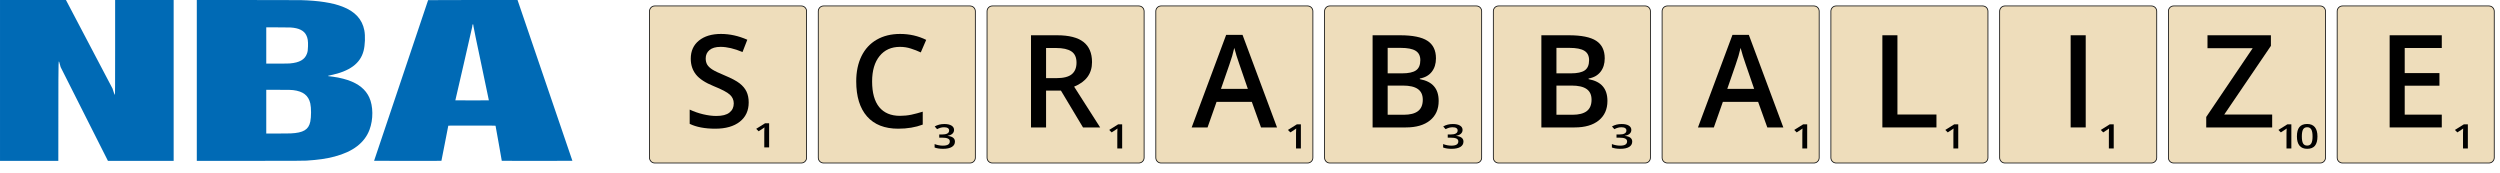 <svg width="808" height="56" viewBox="0 0 808 56" fill="none" xmlns="http://www.w3.org/2000/svg">
<g clip-path="url(#clip0_2_96)">
<path d="M258.978 1.923H211.631C210.687 1.923 209.923 2.687 209.923 3.631V50.977C209.923 51.921 210.687 52.686 211.631 52.686H258.978C259.921 52.686 260.686 51.921 260.686 50.977V3.631C260.686 2.687 259.921 1.923 258.978 1.923Z" fill="#EEDDBB" stroke="#111111" stroke-width="0.268" stroke-linecap="round" stroke-linejoin="round"/>
<path d="M241.979 33.098C241.979 35.746 241.021 37.825 239.106 39.333C237.19 40.84 234.548 41.594 231.18 41.594C227.811 41.594 225.053 41.071 222.907 40.025V35.42C224.266 36.059 225.705 36.562 227.227 36.928C228.762 37.295 230.188 37.478 231.506 37.478C233.435 37.478 234.854 37.112 235.764 36.378C236.688 35.645 237.15 34.66 237.15 33.424C237.15 32.31 236.729 31.366 235.886 30.592C235.044 29.817 233.305 28.9 230.67 27.841C227.954 26.741 226.038 25.484 224.924 24.072C223.811 22.659 223.254 20.961 223.254 18.978C223.254 16.492 224.137 14.536 225.902 13.11C227.668 11.683 230.039 10.97 233.013 10.97C235.866 10.97 238.705 11.595 241.53 12.845L239.982 16.818C237.333 15.704 234.969 15.147 232.891 15.147C231.315 15.147 230.12 15.493 229.305 16.186C228.49 16.865 228.083 17.769 228.083 18.896C228.083 19.67 228.246 20.336 228.572 20.893C228.898 21.436 229.434 21.952 230.181 22.441C230.928 22.93 232.273 23.576 234.216 24.377C236.403 25.287 238.005 26.136 239.024 26.924C240.043 27.712 240.79 28.602 241.265 29.593C241.741 30.585 241.979 31.753 241.979 33.098Z" fill="black"/>
<path d="M248.583 47.633H247.013V42.599C247.013 41.998 247.03 41.521 247.066 41.169C246.964 41.255 246.837 41.349 246.685 41.452C246.538 41.555 246.039 41.882 245.188 42.433L244.4 41.639L247.273 39.836H248.583V47.633Z" fill="black"/>
<path d="M313.507 1.923H266.192C265.24 1.923 264.468 2.695 264.468 3.647V50.962C264.468 51.914 265.24 52.686 266.192 52.686H313.507C314.459 52.686 315.232 51.914 315.232 50.962V3.647C315.232 2.695 314.459 1.923 313.507 1.923Z" fill="#EEDDBB" stroke="#111111" stroke-width="0.268" stroke-linecap="round" stroke-linejoin="round"/>
<path d="M290.873 15.147C288.075 15.147 285.874 16.139 284.272 18.122C282.669 20.105 281.867 22.842 281.867 26.333C281.867 29.987 282.635 32.751 284.17 34.626C285.718 36.5 287.953 37.438 290.873 37.438C292.136 37.438 293.359 37.316 294.541 37.071C295.723 36.813 296.952 36.487 298.229 36.093V40.27C295.892 41.153 293.244 41.594 290.282 41.594C285.922 41.594 282.574 40.277 280.237 37.642C277.901 34.993 276.733 31.21 276.733 26.292C276.733 23.195 277.296 20.485 278.424 18.163C279.565 15.84 281.208 14.06 283.355 12.824C285.501 11.588 288.021 10.97 290.914 10.97C293.957 10.97 296.768 11.608 299.349 12.885L297.597 16.94C296.592 16.465 295.526 16.05 294.398 15.697C293.284 15.33 292.109 15.147 290.873 15.147Z" fill="black"/>
<path d="M308.349 41.986C308.349 42.48 308.169 42.892 307.808 43.223C307.447 43.55 306.939 43.77 306.284 43.884V43.927C307.069 44.005 307.657 44.201 308.049 44.514C308.441 44.823 308.637 45.235 308.637 45.751C308.637 46.501 308.305 47.081 307.641 47.489C306.977 47.895 306.033 48.097 304.807 48.097C303.725 48.097 302.811 47.957 302.067 47.676V46.562C302.482 46.725 302.921 46.851 303.384 46.94C303.847 47.029 304.293 47.074 304.721 47.074C305.478 47.074 306.044 46.962 306.418 46.737C306.792 46.514 306.979 46.167 306.979 45.698C306.979 45.282 306.772 44.976 306.358 44.78C305.944 44.585 305.293 44.487 304.406 44.487H303.558V43.468H304.42C305.979 43.468 306.759 43.038 306.759 42.178C306.759 41.843 306.623 41.586 306.351 41.404C306.079 41.223 305.678 41.132 305.148 41.132C304.778 41.132 304.422 41.175 304.079 41.26C303.736 41.342 303.33 41.504 302.863 41.746L302.094 40.871C302.99 40.345 304.03 40.082 305.215 40.082C306.2 40.082 306.968 40.251 307.521 40.588C308.073 40.926 308.349 41.392 308.349 41.986Z" fill="black"/>
<path d="M368.052 1.923H320.738C319.786 1.923 319.013 2.695 319.013 3.647V50.962C319.013 51.914 319.786 52.686 320.738 52.686H368.052C369.005 52.686 369.777 51.914 369.777 50.962V3.647C369.777 2.695 369.005 1.923 368.052 1.923Z" fill="#EEDDBB" stroke="#111111" stroke-width="0.268" stroke-linecap="round" stroke-linejoin="round"/>
<path d="M338.089 25.253H341.471C343.74 25.253 345.383 24.832 346.402 23.99C347.421 23.148 347.93 21.898 347.93 20.241C347.93 18.556 347.38 17.348 346.28 16.614C345.18 15.881 343.522 15.514 341.308 15.514H338.089V25.253ZM338.089 29.288V41.187H333.219V11.398H341.634C345.478 11.398 348.324 12.118 350.172 13.558C352.019 14.998 352.943 17.171 352.943 20.078C352.943 23.786 351.014 26.428 347.156 28.004L355.571 41.187H350.029L342.898 29.288H338.089Z" fill="black"/>
<path d="M362.682 47.991H361.111V42.956C361.111 42.355 361.129 41.879 361.164 41.527C361.062 41.612 360.935 41.707 360.784 41.81C360.636 41.913 360.137 42.24 359.287 42.791L358.498 41.996L361.372 40.194H362.682V47.991Z" fill="black"/>
<path d="M422.613 1.923H375.269C374.324 1.923 373.559 2.688 373.559 3.632V50.976C373.559 51.921 374.324 52.686 375.269 52.686H422.613C423.557 52.686 424.322 51.921 424.322 50.976V3.632C424.322 2.688 423.557 1.923 422.613 1.923Z" fill="#EEDDBB" stroke="#111111" stroke-width="0.268" stroke-linecap="round" stroke-linejoin="round"/>
<path d="M407.559 41.187L404.585 32.914H393.195L390.281 41.187H385.147L396.292 11.276H401.589L412.735 41.187H407.559ZM403.301 28.717L400.51 20.608C400.306 20.064 400.021 19.209 399.654 18.04C399.301 16.872 399.056 16.016 398.92 15.473C398.554 17.144 398.017 18.971 397.311 20.954L394.621 28.717H403.301Z" fill="black"/>
<path d="M420.446 47.991H418.876V42.956C418.876 42.355 418.893 41.879 418.929 41.527C418.827 41.612 418.7 41.707 418.548 41.81C418.401 41.913 417.902 42.24 417.051 42.791L416.262 41.996L419.136 40.194H420.446V47.991Z" fill="black"/>
<path d="M477.174 1.923H429.798C428.863 1.923 428.104 2.681 428.104 3.616V50.992C428.104 51.928 428.863 52.686 429.798 52.686H477.174C478.11 52.686 478.868 51.928 478.868 50.992V3.616C478.868 2.681 478.11 1.923 477.174 1.923Z" fill="#EEDDBB" stroke="#111111" stroke-width="0.268" stroke-linecap="round" stroke-linejoin="round"/>
<path d="M443.624 11.398H452.467C456.57 11.398 459.531 11.996 461.351 13.191C463.185 14.386 464.102 16.274 464.102 18.855C464.102 20.594 463.653 22.041 462.757 23.195C461.86 24.35 460.57 25.077 458.886 25.375V25.579C460.977 25.973 462.512 26.754 463.49 27.922C464.482 29.077 464.978 30.646 464.978 32.629C464.978 35.305 464.041 37.404 462.166 38.925C460.305 40.433 457.711 41.187 454.383 41.187H443.624V11.398ZM448.494 23.705H453.18C455.218 23.705 456.705 23.386 457.643 22.747C458.58 22.095 459.049 20.995 459.049 19.446C459.049 18.047 458.539 17.035 457.52 16.41C456.515 15.786 454.912 15.473 452.712 15.473H448.494V23.705ZM448.494 27.657V37.091H453.669C455.707 37.091 457.242 36.704 458.274 35.93C459.32 35.142 459.843 33.906 459.843 32.222C459.843 30.673 459.313 29.525 458.254 28.778C457.194 28.031 455.585 27.657 453.425 27.657H448.494Z" fill="black"/>
<path d="M472.701 41.986C472.701 42.48 472.521 42.892 472.16 43.223C471.799 43.55 471.291 43.77 470.636 43.884V43.927C471.42 44.005 472.008 44.201 472.4 44.514C472.792 44.823 472.989 45.235 472.989 45.751C472.989 46.501 472.657 47.081 471.993 47.489C471.329 47.895 470.384 48.097 469.159 48.097C468.076 48.097 467.163 47.957 466.419 47.676V46.562C466.833 46.725 467.272 46.851 467.736 46.94C468.199 47.029 468.644 47.074 469.072 47.074C469.83 47.074 470.395 46.962 470.77 46.737C471.144 46.514 471.331 46.167 471.331 45.698C471.331 45.282 471.124 44.976 470.71 44.78C470.295 44.585 469.645 44.487 468.758 44.487H467.909V43.468H468.771C470.331 43.468 471.111 43.038 471.111 42.178C471.111 41.843 470.975 41.586 470.703 41.404C470.431 41.223 470.03 41.132 469.5 41.132C469.13 41.132 468.774 41.175 468.431 41.26C468.088 41.342 467.682 41.504 467.214 41.746L466.446 40.871C467.341 40.345 468.382 40.082 469.567 40.082C470.551 40.082 471.32 40.251 471.872 40.588C472.425 40.926 472.701 41.392 472.701 41.986Z" fill="black"/>
<path d="M531.72 1.923H484.343C483.408 1.923 482.65 2.681 482.65 3.616V50.992C482.65 51.928 483.408 52.686 484.343 52.686H531.72C532.655 52.686 533.413 51.928 533.413 50.992V3.616C533.413 2.681 532.655 1.923 531.72 1.923Z" fill="#EEDDBB" stroke="#111111" stroke-width="0.268" stroke-linecap="round" stroke-linejoin="round"/>
<path d="M498.17 11.398H507.013C511.115 11.398 514.076 11.996 515.896 13.191C517.73 14.386 518.647 16.274 518.647 18.855C518.647 20.594 518.199 22.041 517.302 23.195C516.406 24.35 515.115 25.077 513.431 25.375V25.579C515.523 25.973 517.058 26.754 518.036 27.922C519.027 29.077 519.523 30.646 519.523 32.629C519.523 35.305 518.586 37.404 516.711 38.925C514.851 40.433 512.256 41.187 508.928 41.187H498.17V11.398ZM503.04 23.705H507.726C509.763 23.705 511.251 23.386 512.188 22.747C513.125 22.095 513.594 20.995 513.594 19.446C513.594 18.047 513.085 17.035 512.066 16.41C511.061 15.786 509.458 15.473 507.257 15.473H503.04V23.705ZM503.04 27.657V37.091H508.215C510.252 37.091 511.787 36.704 512.82 35.93C513.866 35.142 514.389 33.906 514.389 32.222C514.389 30.673 513.859 29.525 512.799 28.778C511.74 28.031 510.13 27.657 507.97 27.657H503.04Z" fill="black"/>
<path d="M527.247 41.986C527.247 42.48 527.066 42.892 526.705 43.223C526.344 43.55 525.836 43.77 525.182 43.884V43.927C525.966 44.005 526.554 44.201 526.946 44.514C527.338 44.823 527.534 45.235 527.534 45.751C527.534 46.501 527.202 47.081 526.538 47.489C525.874 47.895 524.93 48.097 523.705 48.097C522.622 48.097 521.709 47.957 520.964 47.676V46.562C521.379 46.725 521.818 46.851 522.281 46.94C522.744 47.029 523.19 47.074 523.618 47.074C524.375 47.074 524.941 46.962 525.315 46.737C525.689 46.514 525.877 46.167 525.877 45.698C525.877 45.282 525.669 44.976 525.255 44.78C524.841 44.585 524.19 44.487 523.304 44.487H522.455V43.468H523.317C524.876 43.468 525.656 43.038 525.656 42.178C525.656 41.843 525.52 41.586 525.248 41.404C524.977 41.223 524.576 41.132 524.045 41.132C523.676 41.132 523.319 41.175 522.976 41.26C522.633 41.342 522.228 41.504 521.76 41.746L520.991 40.871C521.887 40.345 522.927 40.082 524.112 40.082C525.097 40.082 525.865 40.251 526.418 40.588C526.97 40.926 527.247 41.392 527.247 41.986Z" fill="black"/>
<path d="M586.249 1.923H538.905C537.961 1.923 537.195 2.688 537.195 3.632V50.976C537.195 51.921 537.961 52.686 538.905 52.686H586.249C587.193 52.686 587.959 51.921 587.959 50.976V3.632C587.959 2.688 587.193 1.923 586.249 1.923Z" fill="#EEDDBB" stroke="#111111" stroke-width="0.268" stroke-linecap="round" stroke-linejoin="round"/>
<path d="M571.196 41.187L568.221 32.914H556.831L553.917 41.187H548.783L559.928 11.276H565.226L576.371 41.187H571.196ZM566.937 28.717L564.146 20.608C563.942 20.064 563.657 19.209 563.29 18.04C562.937 16.872 562.692 16.016 562.557 15.473C562.19 17.144 561.653 18.971 560.947 20.954L558.257 28.717H566.937Z" fill="black"/>
<path d="M584.082 47.991H582.512V42.956C582.512 42.355 582.53 41.879 582.565 41.527C582.463 41.612 582.336 41.707 582.184 41.81C582.037 41.913 581.538 42.24 580.687 42.791L579.899 41.996L582.773 40.194H584.082V47.991Z" fill="black"/>
<path d="M640.794 1.923H593.451C592.507 1.923 591.741 2.688 591.741 3.633V50.975C591.741 51.92 592.507 52.686 593.451 52.686H640.794C641.738 52.686 642.504 51.92 642.504 50.975V3.633C642.504 2.688 641.738 1.923 640.794 1.923Z" fill="#EEDDBB" stroke="#111111" stroke-width="0.268" stroke-linecap="round" stroke-linejoin="round"/>
<path d="M608.381 41.187V11.398H613.251V37.01H625.863V41.187H608.381Z" fill="black"/>
<path d="M632.905 47.991H631.335V42.956C631.335 42.355 631.352 41.879 631.388 41.527C631.286 41.612 631.159 41.707 631.007 41.81C630.86 41.913 630.361 42.24 629.51 42.791L628.721 41.996L631.595 40.194H632.905V47.991Z" fill="black"/>
<path d="M695.333 1.923H648.003C647.055 1.923 646.286 2.691 646.286 3.639V50.969C646.286 51.917 647.055 52.686 648.003 52.686H695.333C696.281 52.686 697.05 51.917 697.05 50.969V3.639C697.05 2.691 696.281 1.923 695.333 1.923Z" fill="#EEDDBB" stroke="#111111" stroke-width="0.268" stroke-linecap="round" stroke-linejoin="round"/>
<path d="M669.233 41.187V11.398H674.103V41.187H669.233Z" fill="black"/>
<path d="M683.158 47.991H681.588V42.956C681.588 42.355 681.606 41.879 681.641 41.527C681.539 41.612 681.412 41.707 681.26 41.81C681.113 41.913 680.614 42.24 679.763 42.791L678.975 41.996L681.849 40.194H683.158V47.991Z" fill="black"/>
<path d="M749.895 1.923H702.532C701.593 1.923 700.832 2.684 700.832 3.623V50.986C700.832 51.925 701.593 52.686 702.532 52.686H749.895C750.834 52.686 751.595 51.925 751.595 50.986V3.623C751.595 2.684 750.834 1.923 749.895 1.923Z" fill="#EEDDBB" stroke="#111111" stroke-width="0.268" stroke-linecap="round" stroke-linejoin="round"/>
<path d="M734.366 41.187H713.053V37.804L728.07 15.575H713.461V11.398H733.958V14.821L718.881 37.01H734.366V41.187Z" fill="black"/>
<path d="M740.565 47.991H738.995V42.956C738.995 42.355 739.013 41.879 739.048 41.527C738.946 41.612 738.819 41.707 738.667 41.81C738.52 41.913 738.021 42.24 737.17 42.791L736.382 41.996L739.255 40.194H740.565V47.991Z" fill="black"/>
<path d="M749.001 44.092C749.001 45.447 748.727 46.453 748.179 47.111C747.636 47.769 746.803 48.097 745.68 48.097C744.593 48.097 743.769 47.758 743.207 47.079C742.646 46.4 742.365 45.404 742.365 44.092C742.365 42.716 742.637 41.703 743.18 41.052C743.728 40.398 744.562 40.071 745.68 40.071C746.771 40.071 747.598 40.412 748.159 41.095C748.721 41.778 749.001 42.777 749.001 44.092ZM743.956 44.092C743.956 45.155 744.092 45.914 744.363 46.37C744.64 46.825 745.078 47.052 745.68 47.052C746.281 47.052 746.72 46.821 746.996 46.359C747.277 45.897 747.418 45.141 747.418 44.092C747.418 43.047 747.277 42.291 746.996 41.826C746.72 41.356 746.281 41.122 745.68 41.122C745.078 41.122 744.64 41.351 744.363 41.81C744.092 42.268 743.956 43.029 743.956 44.092Z" fill="black"/>
<path d="M804.416 1.923H757.102C756.149 1.923 755.377 2.695 755.377 3.647V50.962C755.377 51.914 756.149 52.686 757.102 52.686H804.416C805.369 52.686 806.141 51.914 806.141 50.962V3.647C806.141 2.695 805.369 1.923 804.416 1.923Z" fill="#EEDDBB" stroke="#111111" stroke-width="0.268" stroke-linecap="round" stroke-linejoin="round"/>
<path d="M789.184 41.187H772.334V11.398H789.184V15.514H777.203V23.623H788.43V27.698H777.203V37.051H789.184V41.187Z" fill="black"/>
<path d="M797.614 47.991H796.044V42.956C796.044 42.355 796.062 41.879 796.097 41.527C795.995 41.612 795.868 41.707 795.716 41.81C795.569 41.913 795.07 42.24 794.219 42.791L793.431 41.996L796.305 40.194H797.614V47.991Z" fill="black"/>
</g>
<path d="M0.002 0V26V51.996H9.425H18.849L18.863 35.931C18.883 17.945 18.852 19.005 19.346 20.777L19.599 21.691L27.241 36.842L34.888 51.996H45.504H56.126V25.999V0H46.668H37.21V15.332C37.21 28.038 37.194 30.662 37.117 30.662C37.051 30.662 36.934 30.376 36.699 29.645L36.37 28.631L28.841 14.315L21.315 0H10.655L0.002 0ZM63.606 0V26V51.999L80.842 51.989C96.362 51.978 98.174 51.968 99.047 51.913C102.875 51.669 105.482 51.293 108.126 50.6C114.064 49.042 117.842 46.147 119.423 41.94C120.677 38.605 120.644 34.304 119.341 31.482C118.152 28.908 115.95 27.114 112.506 25.908C111.752 25.644 110.166 25.233 109.201 25.051C108.443 24.908 106.862 24.681 106.324 24.637C106.093 24.619 106.013 24.594 106.013 24.546C106.013 24.498 106.21 24.442 106.772 24.326C113.035 23.033 116.446 20.525 117.51 16.433C117.991 14.587 118.101 11.618 117.754 9.814C117.056 6.205 114.733 3.692 110.648 2.129C107.401 0.885 103.035 0.206 97.21 0.04C96.363 0.016 89.842 0.004 79.73 0.004L63.606 0ZM152.816 0C142.703 0 138.368 0.015 138.368 0.042C138.368 0.064 134.442 11.746 129.641 26.006C124.839 40.265 120.908 51.947 120.908 51.966C120.908 51.985 125.464 52 131.787 52C137.77 52 142.666 51.99 142.666 51.979C142.666 51.968 143.166 49.429 143.776 46.337C144.386 43.246 144.881 40.688 144.881 40.651C144.881 40.588 145.25 40.586 152.508 40.586C158.545 40.586 160.136 40.596 160.16 40.633C160.177 40.658 160.637 43.221 161.183 46.33L162.176 51.979L173.585 51.989C179.862 51.995 185 51.988 185 51.976C185 51.948 167.344 0.198 167.296 0.088L167.262 0.001L152.816 0ZM152.85 7.872C152.958 7.872 152.977 7.934 153.02 8.459C153.051 8.827 153.995 13.408 155.551 20.722C156.917 27.143 158.017 32.409 158 32.425C157.951 32.468 147.169 32.46 147.169 32.417C147.169 32.397 148.383 27.139 149.866 20.733C151.349 14.326 152.583 8.924 152.606 8.729C152.701 7.938 152.72 7.872 152.85 7.872ZM86.055 8.842H89.584C91.528 8.842 93.422 8.86 93.809 8.881C95.245 8.96 96.349 9.208 97.197 9.641C98.079 10.091 98.619 10.623 99.013 11.431C99.466 12.36 99.599 13.245 99.548 14.971C99.509 16.316 99.452 16.679 99.183 17.402C98.491 19.264 96.797 20.231 93.746 20.497C93.218 20.543 92.405 20.555 89.575 20.555H86.055V14.698L86.055 8.842ZM86.055 29.016L90.09 29.031C93.842 29.045 94.173 29.052 94.754 29.123C97.981 29.516 99.685 30.84 100.288 33.423C100.613 34.813 100.611 37.791 100.288 39.316C99.737 41.919 98.061 42.922 93.941 43.118C93.51 43.139 91.561 43.158 89.608 43.158H86.055V36.085L86.055 29.016Z" fill="#006AB5"/>
<defs>
<clipPath id="clip0_2_96">
<rect width="600" height="56" fill="white" transform="translate(208)"/>
</clipPath>
</defs>
</svg>

